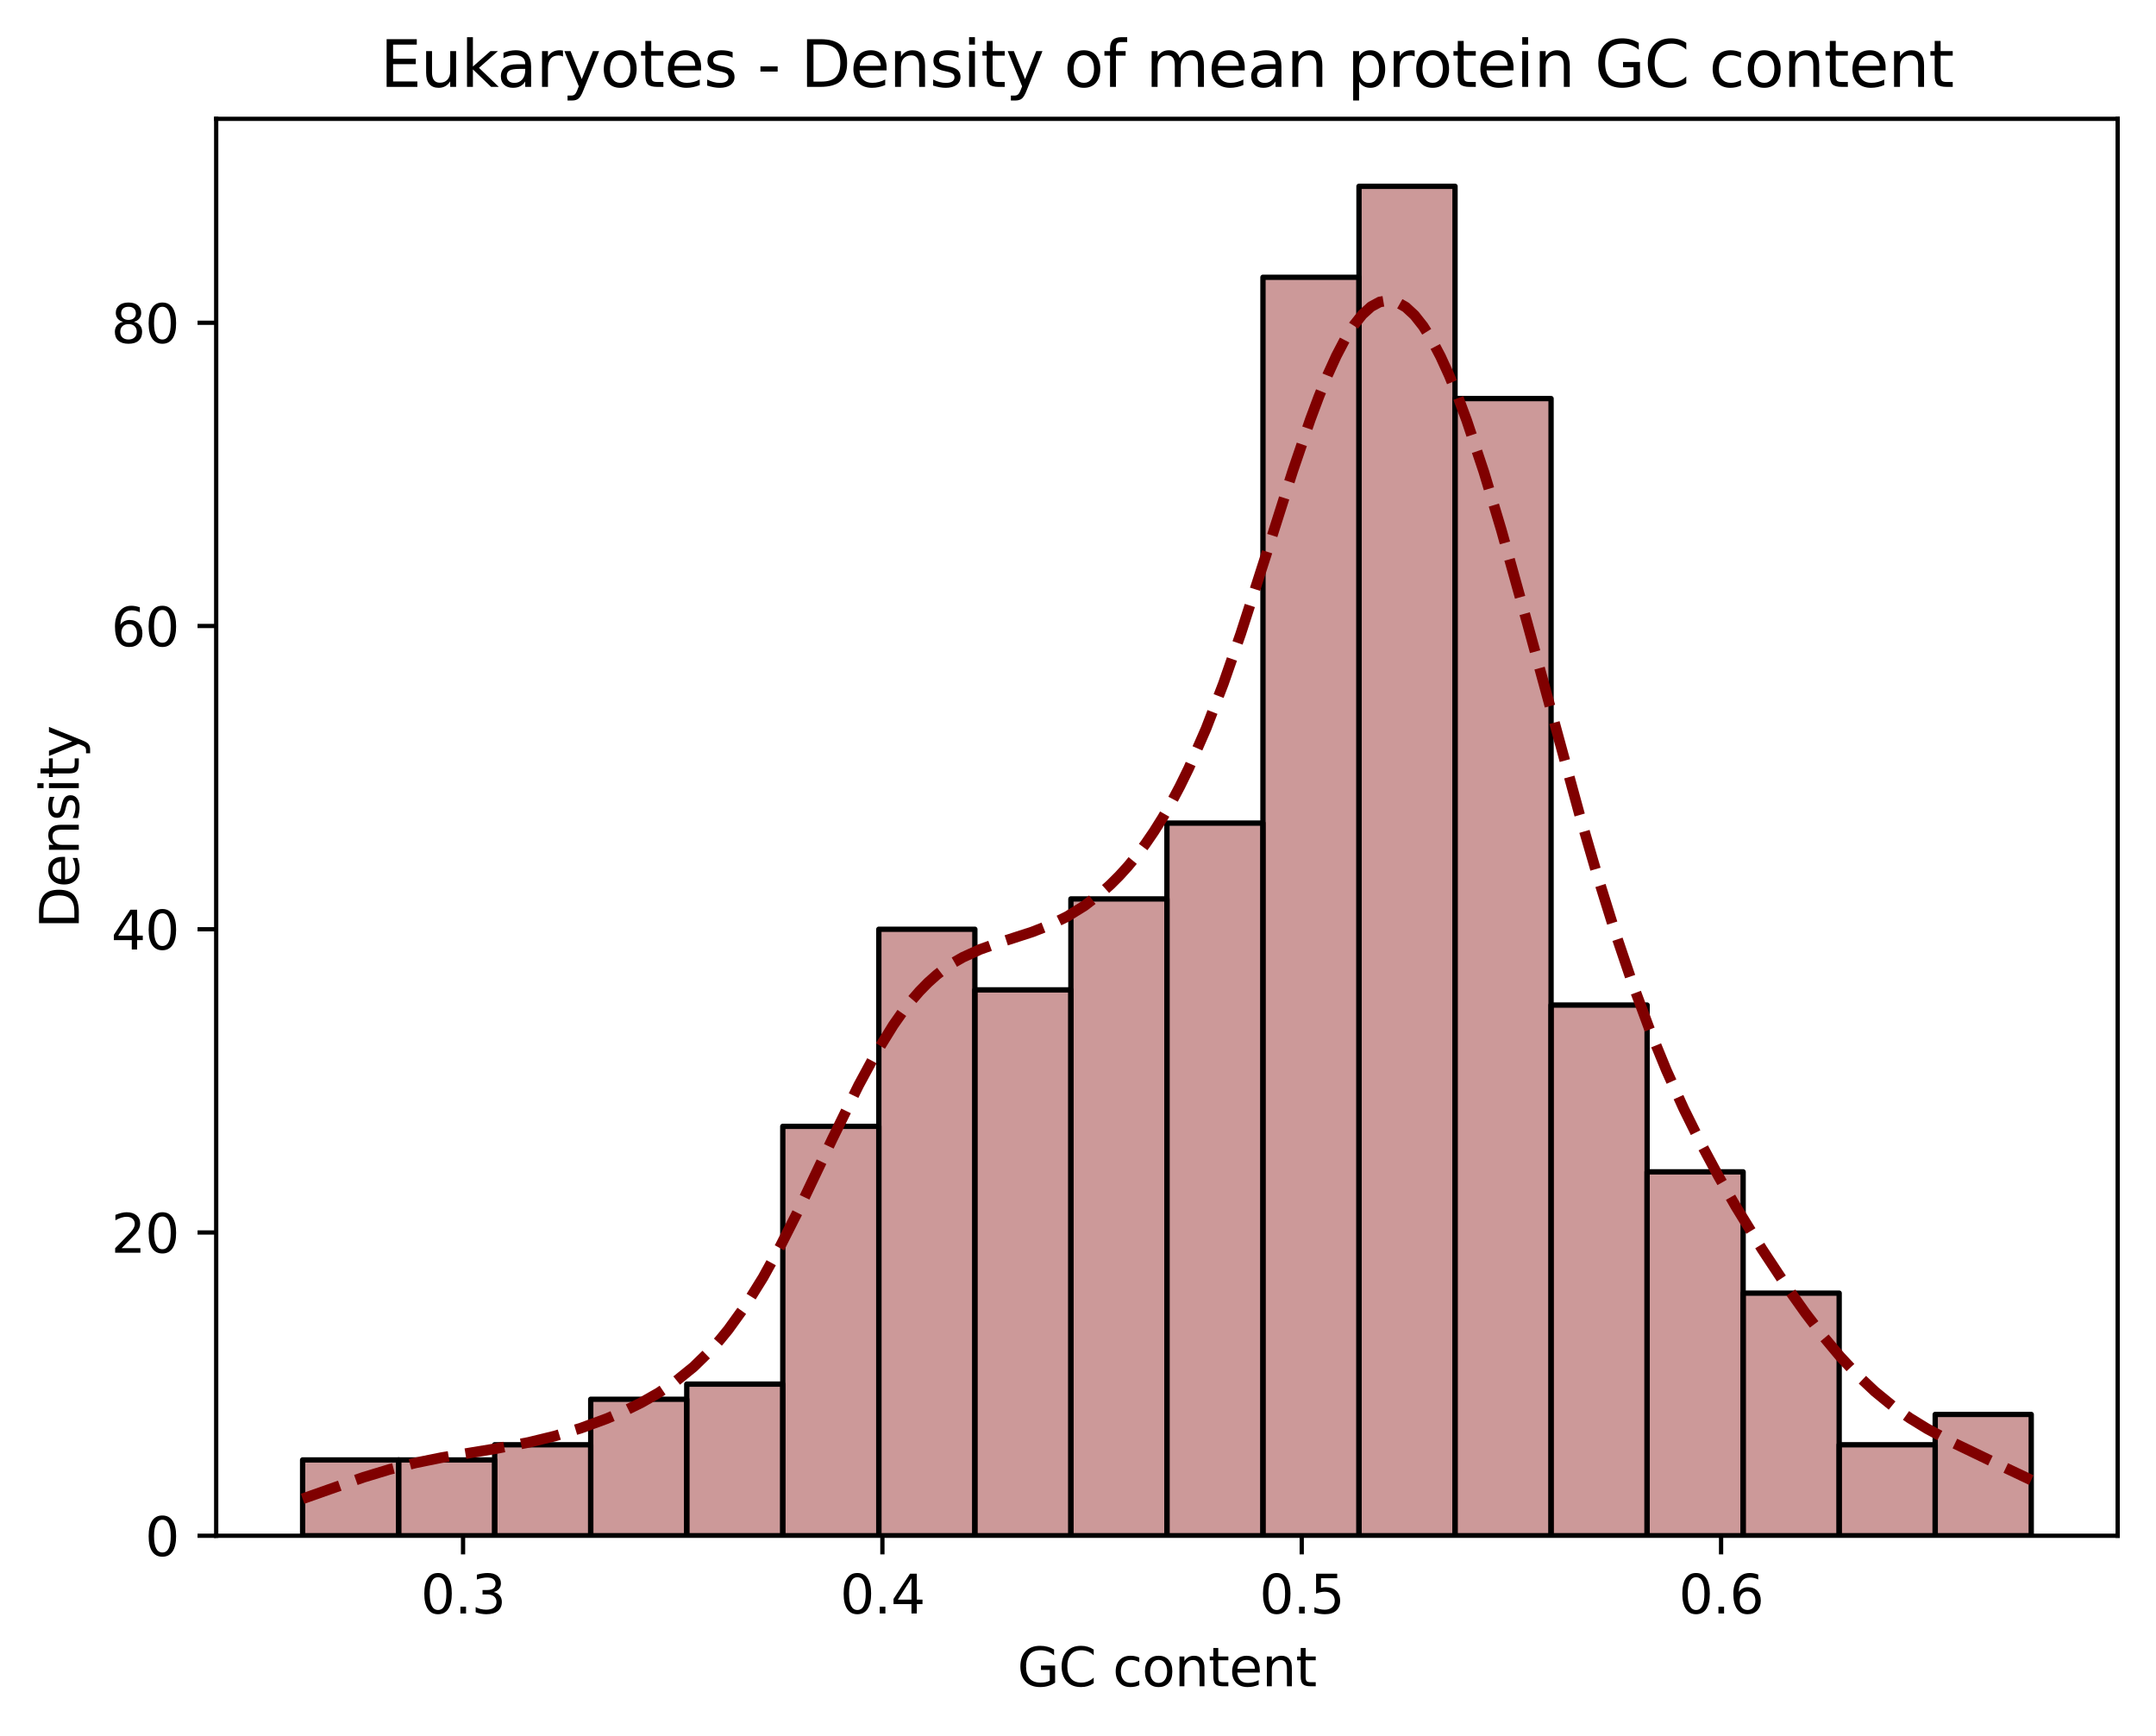 <?xml version="1.0" encoding="utf-8" standalone="no"?>
<!DOCTYPE svg PUBLIC "-//W3C//DTD SVG 1.1//EN"
  "http://www.w3.org/Graphics/SVG/1.1/DTD/svg11.dtd">
<svg xmlns:xlink="http://www.w3.org/1999/xlink" width="404.923pt" height="325.986pt" viewBox="0 0 404.923 325.986" xmlns="http://www.w3.org/2000/svg" version="1.1">
 <defs>
  <style type="text/css">*{stroke-linejoin: round; stroke-linecap: butt}</style>
 </defs>
 <g id="figure_1">
  <g id="patch_1">
   <path d="M 0 325.986 
L 404.923 325.986 
L 404.923 0 
L 0 0 
z
" style="fill: #ffffff"/>
  </g>
  <g id="axes_1">
   <g id="patch_2">
    <path d="M 40.603 288.43 
L 397.723 288.43 
L 397.723 22.318 
L 40.603 22.318 
z
" style="fill: #ffffff"/>
   </g>
   <g id="patch_3">
    <path d="M 56.836 288.43 
L 74.872 288.43 
L 74.872 274.192 
L 56.836 274.192 
z
" clip-path="url(#p8435bfc934)" style="fill: #800000; fill-opacity: 0.4; stroke: #000000; stroke-linejoin: miter"/>
   </g>
   <g id="patch_4">
    <path d="M 74.872 288.43 
L 92.909 288.43 
L 92.909 274.192 
L 74.872 274.192 
z
" clip-path="url(#p8435bfc934)" style="fill: #800000; fill-opacity: 0.4; stroke: #000000; stroke-linejoin: miter"/>
   </g>
   <g id="patch_5">
    <path d="M 92.909 288.43 
L 110.945 288.43 
L 110.945 271.344 
L 92.909 271.344 
z
" clip-path="url(#p8435bfc934)" style="fill: #800000; fill-opacity: 0.4; stroke: #000000; stroke-linejoin: miter"/>
   </g>
   <g id="patch_6">
    <path d="M 110.945 288.43 
L 128.981 288.43 
L 128.981 262.801 
L 110.945 262.801 
z
" clip-path="url(#p8435bfc934)" style="fill: #800000; fill-opacity: 0.4; stroke: #000000; stroke-linejoin: miter"/>
   </g>
   <g id="patch_7">
    <path d="M 128.981 288.43 
L 147.018 288.43 
L 147.018 259.954 
L 128.981 259.954 
z
" clip-path="url(#p8435bfc934)" style="fill: #800000; fill-opacity: 0.4; stroke: #000000; stroke-linejoin: miter"/>
   </g>
   <g id="patch_8">
    <path d="M 147.018 288.43 
L 165.054 288.43 
L 165.054 211.544 
L 147.018 211.544 
z
" clip-path="url(#p8435bfc934)" style="fill: #800000; fill-opacity: 0.4; stroke: #000000; stroke-linejoin: miter"/>
   </g>
   <g id="patch_9">
    <path d="M 165.054 288.43 
L 183.09 288.43 
L 183.09 174.525 
L 165.054 174.525 
z
" clip-path="url(#p8435bfc934)" style="fill: #800000; fill-opacity: 0.4; stroke: #000000; stroke-linejoin: miter"/>
   </g>
   <g id="patch_10">
    <path d="M 183.09 288.43 
L 201.127 288.43 
L 201.127 185.915 
L 183.09 185.915 
z
" clip-path="url(#p8435bfc934)" style="fill: #800000; fill-opacity: 0.4; stroke: #000000; stroke-linejoin: miter"/>
   </g>
   <g id="patch_11">
    <path d="M 201.127 288.43 
L 219.163 288.43 
L 219.163 168.829 
L 201.127 168.829 
z
" clip-path="url(#p8435bfc934)" style="fill: #800000; fill-opacity: 0.4; stroke: #000000; stroke-linejoin: miter"/>
   </g>
   <g id="patch_12">
    <path d="M 219.163 288.43 
L 237.199 288.43 
L 237.199 154.591 
L 219.163 154.591 
z
" clip-path="url(#p8435bfc934)" style="fill: #800000; fill-opacity: 0.4; stroke: #000000; stroke-linejoin: miter"/>
   </g>
   <g id="patch_13">
    <path d="M 237.199 288.43 
L 255.236 288.43 
L 255.236 52.076 
L 237.199 52.076 
z
" clip-path="url(#p8435bfc934)" style="fill: #800000; fill-opacity: 0.4; stroke: #000000; stroke-linejoin: miter"/>
   </g>
   <g id="patch_14">
    <path d="M 255.236 288.43 
L 273.272 288.43 
L 273.272 34.99 
L 255.236 34.99 
z
" clip-path="url(#p8435bfc934)" style="fill: #800000; fill-opacity: 0.4; stroke: #000000; stroke-linejoin: miter"/>
   </g>
   <g id="patch_15">
    <path d="M 273.272 288.43 
L 291.309 288.43 
L 291.309 74.857 
L 273.272 74.857 
z
" clip-path="url(#p8435bfc934)" style="fill: #800000; fill-opacity: 0.4; stroke: #000000; stroke-linejoin: miter"/>
   </g>
   <g id="patch_16">
    <path d="M 291.309 288.43 
L 309.345 288.43 
L 309.345 188.763 
L 291.309 188.763 
z
" clip-path="url(#p8435bfc934)" style="fill: #800000; fill-opacity: 0.4; stroke: #000000; stroke-linejoin: miter"/>
   </g>
   <g id="patch_17">
    <path d="M 309.345 288.43 
L 327.381 288.43 
L 327.381 220.087 
L 309.345 220.087 
z
" clip-path="url(#p8435bfc934)" style="fill: #800000; fill-opacity: 0.4; stroke: #000000; stroke-linejoin: miter"/>
   </g>
   <g id="patch_18">
    <path d="M 327.381 288.43 
L 345.418 288.43 
L 345.418 242.868 
L 327.381 242.868 
z
" clip-path="url(#p8435bfc934)" style="fill: #800000; fill-opacity: 0.4; stroke: #000000; stroke-linejoin: miter"/>
   </g>
   <g id="patch_19">
    <path d="M 345.418 288.43 
L 363.454 288.43 
L 363.454 271.344 
L 345.418 271.344 
z
" clip-path="url(#p8435bfc934)" style="fill: #800000; fill-opacity: 0.4; stroke: #000000; stroke-linejoin: miter"/>
   </g>
   <g id="patch_20">
    <path d="M 363.454 288.43 
L 381.49 288.43 
L 381.49 265.649 
L 363.454 265.649 
z
" clip-path="url(#p8435bfc934)" style="fill: #800000; fill-opacity: 0.4; stroke: #000000; stroke-linejoin: miter"/>
   </g>
   <g id="matplotlib.axis_1">
    <g id="xtick_1">
     <g id="line2d_1">
      <defs>
       <path id="mf0ada4ff5f" d="M 0 0 
L 0 3.5 
" style="stroke: #000000; stroke-width: 0.8"/>
      </defs>
      <g>
       <use xlink:href="#mf0ada4ff5f" x="86.967" y="288.43" style="stroke: #000000; stroke-width: 0.8"/>
      </g>
     </g>
     <g id="text_1">
      <!-- 0.3 -->
      <g transform="translate(79.016 303.029) scale(0.1 -0.1)">
       <defs>
        <path id="DejaVuSans-30" d="M 2034 4250 
Q 1547 4250 1301 3770 
Q 1056 3291 1056 2328 
Q 1056 1369 1301 889 
Q 1547 409 2034 409 
Q 2525 409 2770 889 
Q 3016 1369 3016 2328 
Q 3016 3291 2770 3770 
Q 2525 4250 2034 4250 
z
M 2034 4750 
Q 2819 4750 3233 4129 
Q 3647 3509 3647 2328 
Q 3647 1150 3233 529 
Q 2819 -91 2034 -91 
Q 1250 -91 836 529 
Q 422 1150 422 2328 
Q 422 3509 836 4129 
Q 1250 4750 2034 4750 
z
" transform="scale(0.016)"/>
        <path id="DejaVuSans-2e" d="M 684 794 
L 1344 794 
L 1344 0 
L 684 0 
L 684 794 
z
" transform="scale(0.016)"/>
        <path id="DejaVuSans-33" d="M 2597 2516 
Q 3050 2419 3304 2112 
Q 3559 1806 3559 1356 
Q 3559 666 3084 287 
Q 2609 -91 1734 -91 
Q 1441 -91 1130 -33 
Q 819 25 488 141 
L 488 750 
Q 750 597 1062 519 
Q 1375 441 1716 441 
Q 2309 441 2620 675 
Q 2931 909 2931 1356 
Q 2931 1769 2642 2001 
Q 2353 2234 1838 2234 
L 1294 2234 
L 1294 2753 
L 1863 2753 
Q 2328 2753 2575 2939 
Q 2822 3125 2822 3475 
Q 2822 3834 2567 4026 
Q 2313 4219 1838 4219 
Q 1578 4219 1281 4162 
Q 984 4106 628 3988 
L 628 4550 
Q 988 4650 1302 4700 
Q 1616 4750 1894 4750 
Q 2613 4750 3031 4423 
Q 3450 4097 3450 3541 
Q 3450 3153 3228 2886 
Q 3006 2619 2597 2516 
z
" transform="scale(0.016)"/>
       </defs>
       <use xlink:href="#DejaVuSans-30"/>
       <use xlink:href="#DejaVuSans-2e" x="63.623"/>
       <use xlink:href="#DejaVuSans-33" x="95.41"/>
      </g>
     </g>
    </g>
    <g id="xtick_2">
     <g id="line2d_2">
      <g>
       <use xlink:href="#mf0ada4ff5f" x="165.725" y="288.43" style="stroke: #000000; stroke-width: 0.8"/>
      </g>
     </g>
     <g id="text_2">
      <!-- 0.4 -->
      <g transform="translate(157.773 303.029) scale(0.1 -0.1)">
       <defs>
        <path id="DejaVuSans-34" d="M 2419 4116 
L 825 1625 
L 2419 1625 
L 2419 4116 
z
M 2253 4666 
L 3047 4666 
L 3047 1625 
L 3713 1625 
L 3713 1100 
L 3047 1100 
L 3047 0 
L 2419 0 
L 2419 1100 
L 313 1100 
L 313 1709 
L 2253 4666 
z
" transform="scale(0.016)"/>
       </defs>
       <use xlink:href="#DejaVuSans-30"/>
       <use xlink:href="#DejaVuSans-2e" x="63.623"/>
       <use xlink:href="#DejaVuSans-34" x="95.41"/>
      </g>
     </g>
    </g>
    <g id="xtick_3">
     <g id="line2d_3">
      <g>
       <use xlink:href="#mf0ada4ff5f" x="244.482" y="288.43" style="stroke: #000000; stroke-width: 0.8"/>
      </g>
     </g>
     <g id="text_3">
      <!-- 0.5 -->
      <g transform="translate(236.531 303.029) scale(0.1 -0.1)">
       <defs>
        <path id="DejaVuSans-35" d="M 691 4666 
L 3169 4666 
L 3169 4134 
L 1269 4134 
L 1269 2991 
Q 1406 3038 1543 3061 
Q 1681 3084 1819 3084 
Q 2600 3084 3056 2656 
Q 3513 2228 3513 1497 
Q 3513 744 3044 326 
Q 2575 -91 1722 -91 
Q 1428 -91 1123 -41 
Q 819 9 494 109 
L 494 744 
Q 775 591 1075 516 
Q 1375 441 1709 441 
Q 2250 441 2565 725 
Q 2881 1009 2881 1497 
Q 2881 1984 2565 2268 
Q 2250 2553 1709 2553 
Q 1456 2553 1204 2497 
Q 953 2441 691 2322 
L 691 4666 
z
" transform="scale(0.016)"/>
       </defs>
       <use xlink:href="#DejaVuSans-30"/>
       <use xlink:href="#DejaVuSans-2e" x="63.623"/>
       <use xlink:href="#DejaVuSans-35" x="95.41"/>
      </g>
     </g>
    </g>
    <g id="xtick_4">
     <g id="line2d_4">
      <g>
       <use xlink:href="#mf0ada4ff5f" x="323.24" y="288.43" style="stroke: #000000; stroke-width: 0.8"/>
      </g>
     </g>
     <g id="text_4">
      <!-- 0.6 -->
      <g transform="translate(315.288 303.029) scale(0.1 -0.1)">
       <defs>
        <path id="DejaVuSans-36" d="M 2113 2584 
Q 1688 2584 1439 2293 
Q 1191 2003 1191 1497 
Q 1191 994 1439 701 
Q 1688 409 2113 409 
Q 2538 409 2786 701 
Q 3034 994 3034 1497 
Q 3034 2003 2786 2293 
Q 2538 2584 2113 2584 
z
M 3366 4563 
L 3366 3988 
Q 3128 4100 2886 4159 
Q 2644 4219 2406 4219 
Q 1781 4219 1451 3797 
Q 1122 3375 1075 2522 
Q 1259 2794 1537 2939 
Q 1816 3084 2150 3084 
Q 2853 3084 3261 2657 
Q 3669 2231 3669 1497 
Q 3669 778 3244 343 
Q 2819 -91 2113 -91 
Q 1303 -91 875 529 
Q 447 1150 447 2328 
Q 447 3434 972 4092 
Q 1497 4750 2381 4750 
Q 2619 4750 2861 4703 
Q 3103 4656 3366 4563 
z
" transform="scale(0.016)"/>
       </defs>
       <use xlink:href="#DejaVuSans-30"/>
       <use xlink:href="#DejaVuSans-2e" x="63.623"/>
       <use xlink:href="#DejaVuSans-36" x="95.41"/>
      </g>
     </g>
    </g>
    <g id="text_5">
     <!-- GC content -->
     <g transform="translate(191.065 316.707) scale(0.1 -0.1)">
      <defs>
       <path id="DejaVuSans-47" d="M 3809 666 
L 3809 1919 
L 2778 1919 
L 2778 2438 
L 4434 2438 
L 4434 434 
Q 4069 175 3628 42 
Q 3188 -91 2688 -91 
Q 1594 -91 976 548 
Q 359 1188 359 2328 
Q 359 3472 976 4111 
Q 1594 4750 2688 4750 
Q 3144 4750 3555 4637 
Q 3966 4525 4313 4306 
L 4313 3634 
Q 3963 3931 3569 4081 
Q 3175 4231 2741 4231 
Q 1884 4231 1454 3753 
Q 1025 3275 1025 2328 
Q 1025 1384 1454 906 
Q 1884 428 2741 428 
Q 3075 428 3337 486 
Q 3600 544 3809 666 
z
" transform="scale(0.016)"/>
       <path id="DejaVuSans-43" d="M 4122 4306 
L 4122 3641 
Q 3803 3938 3442 4084 
Q 3081 4231 2675 4231 
Q 1875 4231 1450 3742 
Q 1025 3253 1025 2328 
Q 1025 1406 1450 917 
Q 1875 428 2675 428 
Q 3081 428 3442 575 
Q 3803 722 4122 1019 
L 4122 359 
Q 3791 134 3420 21 
Q 3050 -91 2638 -91 
Q 1578 -91 968 557 
Q 359 1206 359 2328 
Q 359 3453 968 4101 
Q 1578 4750 2638 4750 
Q 3056 4750 3426 4639 
Q 3797 4528 4122 4306 
z
" transform="scale(0.016)"/>
       <path id="DejaVuSans-20" transform="scale(0.016)"/>
       <path id="DejaVuSans-63" d="M 3122 3366 
L 3122 2828 
Q 2878 2963 2633 3030 
Q 2388 3097 2138 3097 
Q 1578 3097 1268 2742 
Q 959 2388 959 1747 
Q 959 1106 1268 751 
Q 1578 397 2138 397 
Q 2388 397 2633 464 
Q 2878 531 3122 666 
L 3122 134 
Q 2881 22 2623 -34 
Q 2366 -91 2075 -91 
Q 1284 -91 818 406 
Q 353 903 353 1747 
Q 353 2603 823 3093 
Q 1294 3584 2113 3584 
Q 2378 3584 2631 3529 
Q 2884 3475 3122 3366 
z
" transform="scale(0.016)"/>
       <path id="DejaVuSans-6f" d="M 1959 3097 
Q 1497 3097 1228 2736 
Q 959 2375 959 1747 
Q 959 1119 1226 758 
Q 1494 397 1959 397 
Q 2419 397 2687 759 
Q 2956 1122 2956 1747 
Q 2956 2369 2687 2733 
Q 2419 3097 1959 3097 
z
M 1959 3584 
Q 2709 3584 3137 3096 
Q 3566 2609 3566 1747 
Q 3566 888 3137 398 
Q 2709 -91 1959 -91 
Q 1206 -91 779 398 
Q 353 888 353 1747 
Q 353 2609 779 3096 
Q 1206 3584 1959 3584 
z
" transform="scale(0.016)"/>
       <path id="DejaVuSans-6e" d="M 3513 2113 
L 3513 0 
L 2938 0 
L 2938 2094 
Q 2938 2591 2744 2837 
Q 2550 3084 2163 3084 
Q 1697 3084 1428 2787 
Q 1159 2491 1159 1978 
L 1159 0 
L 581 0 
L 581 3500 
L 1159 3500 
L 1159 2956 
Q 1366 3272 1645 3428 
Q 1925 3584 2291 3584 
Q 2894 3584 3203 3211 
Q 3513 2838 3513 2113 
z
" transform="scale(0.016)"/>
       <path id="DejaVuSans-74" d="M 1172 4494 
L 1172 3500 
L 2356 3500 
L 2356 3053 
L 1172 3053 
L 1172 1153 
Q 1172 725 1289 603 
Q 1406 481 1766 481 
L 2356 481 
L 2356 0 
L 1766 0 
Q 1100 0 847 248 
Q 594 497 594 1153 
L 594 3053 
L 172 3053 
L 172 3500 
L 594 3500 
L 594 4494 
L 1172 4494 
z
" transform="scale(0.016)"/>
       <path id="DejaVuSans-65" d="M 3597 1894 
L 3597 1613 
L 953 1613 
Q 991 1019 1311 708 
Q 1631 397 2203 397 
Q 2534 397 2845 478 
Q 3156 559 3463 722 
L 3463 178 
Q 3153 47 2828 -22 
Q 2503 -91 2169 -91 
Q 1331 -91 842 396 
Q 353 884 353 1716 
Q 353 2575 817 3079 
Q 1281 3584 2069 3584 
Q 2775 3584 3186 3129 
Q 3597 2675 3597 1894 
z
M 3022 2063 
Q 3016 2534 2758 2815 
Q 2500 3097 2075 3097 
Q 1594 3097 1305 2825 
Q 1016 2553 972 2059 
L 3022 2063 
z
" transform="scale(0.016)"/>
      </defs>
      <use xlink:href="#DejaVuSans-47"/>
      <use xlink:href="#DejaVuSans-43" x="77.49"/>
      <use xlink:href="#DejaVuSans-20" x="147.314"/>
      <use xlink:href="#DejaVuSans-63" x="179.102"/>
      <use xlink:href="#DejaVuSans-6f" x="234.082"/>
      <use xlink:href="#DejaVuSans-6e" x="295.264"/>
      <use xlink:href="#DejaVuSans-74" x="358.643"/>
      <use xlink:href="#DejaVuSans-65" x="397.852"/>
      <use xlink:href="#DejaVuSans-6e" x="459.375"/>
      <use xlink:href="#DejaVuSans-74" x="522.754"/>
     </g>
    </g>
   </g>
   <g id="matplotlib.axis_2">
    <g id="ytick_1">
     <g id="line2d_5">
      <defs>
       <path id="mb5b41196e4" d="M 0 0 
L -3.5 0 
" style="stroke: #000000; stroke-width: 0.8"/>
      </defs>
      <g>
       <use xlink:href="#mb5b41196e4" x="40.603" y="288.43" style="stroke: #000000; stroke-width: 0.8"/>
      </g>
     </g>
     <g id="text_6">
      <!-- 0 -->
      <g transform="translate(27.241 292.229) scale(0.1 -0.1)">
       <use xlink:href="#DejaVuSans-30"/>
      </g>
     </g>
    </g>
    <g id="ytick_2">
     <g id="line2d_6">
      <g>
       <use xlink:href="#mb5b41196e4" x="40.603" y="231.477" style="stroke: #000000; stroke-width: 0.8"/>
      </g>
     </g>
     <g id="text_7">
      <!-- 20 -->
      <g transform="translate(20.878 235.277) scale(0.1 -0.1)">
       <defs>
        <path id="DejaVuSans-32" d="M 1228 531 
L 3431 531 
L 3431 0 
L 469 0 
L 469 531 
Q 828 903 1448 1529 
Q 2069 2156 2228 2338 
Q 2531 2678 2651 2914 
Q 2772 3150 2772 3378 
Q 2772 3750 2511 3984 
Q 2250 4219 1831 4219 
Q 1534 4219 1204 4116 
Q 875 4013 500 3803 
L 500 4441 
Q 881 4594 1212 4672 
Q 1544 4750 1819 4750 
Q 2544 4750 2975 4387 
Q 3406 4025 3406 3419 
Q 3406 3131 3298 2873 
Q 3191 2616 2906 2266 
Q 2828 2175 2409 1742 
Q 1991 1309 1228 531 
z
" transform="scale(0.016)"/>
       </defs>
       <use xlink:href="#DejaVuSans-32"/>
       <use xlink:href="#DejaVuSans-30" x="63.623"/>
      </g>
     </g>
    </g>
    <g id="ytick_3">
     <g id="line2d_7">
      <g>
       <use xlink:href="#mb5b41196e4" x="40.603" y="174.525" style="stroke: #000000; stroke-width: 0.8"/>
      </g>
     </g>
     <g id="text_8">
      <!-- 40 -->
      <g transform="translate(20.878 178.324) scale(0.1 -0.1)">
       <use xlink:href="#DejaVuSans-34"/>
       <use xlink:href="#DejaVuSans-30" x="63.623"/>
      </g>
     </g>
    </g>
    <g id="ytick_4">
     <g id="line2d_8">
      <g>
       <use xlink:href="#mb5b41196e4" x="40.603" y="117.572" style="stroke: #000000; stroke-width: 0.8"/>
      </g>
     </g>
     <g id="text_9">
      <!-- 60 -->
      <g transform="translate(20.878 121.371) scale(0.1 -0.1)">
       <use xlink:href="#DejaVuSans-36"/>
       <use xlink:href="#DejaVuSans-30" x="63.623"/>
      </g>
     </g>
    </g>
    <g id="ytick_5">
     <g id="line2d_9">
      <g>
       <use xlink:href="#mb5b41196e4" x="40.603" y="60.619" style="stroke: #000000; stroke-width: 0.8"/>
      </g>
     </g>
     <g id="text_10">
      <!-- 80 -->
      <g transform="translate(20.878 64.418) scale(0.1 -0.1)">
       <defs>
        <path id="DejaVuSans-38" d="M 2034 2216 
Q 1584 2216 1326 1975 
Q 1069 1734 1069 1313 
Q 1069 891 1326 650 
Q 1584 409 2034 409 
Q 2484 409 2743 651 
Q 3003 894 3003 1313 
Q 3003 1734 2745 1975 
Q 2488 2216 2034 2216 
z
M 1403 2484 
Q 997 2584 770 2862 
Q 544 3141 544 3541 
Q 544 4100 942 4425 
Q 1341 4750 2034 4750 
Q 2731 4750 3128 4425 
Q 3525 4100 3525 3541 
Q 3525 3141 3298 2862 
Q 3072 2584 2669 2484 
Q 3125 2378 3379 2068 
Q 3634 1759 3634 1313 
Q 3634 634 3220 271 
Q 2806 -91 2034 -91 
Q 1263 -91 848 271 
Q 434 634 434 1313 
Q 434 1759 690 2068 
Q 947 2378 1403 2484 
z
M 1172 3481 
Q 1172 3119 1398 2916 
Q 1625 2713 2034 2713 
Q 2441 2713 2670 2916 
Q 2900 3119 2900 3481 
Q 2900 3844 2670 4047 
Q 2441 4250 2034 4250 
Q 1625 4250 1398 4047 
Q 1172 3844 1172 3481 
z
" transform="scale(0.016)"/>
       </defs>
       <use xlink:href="#DejaVuSans-38"/>
       <use xlink:href="#DejaVuSans-30" x="63.623"/>
      </g>
     </g>
    </g>
    <g id="text_11">
     <!-- Density -->
     <g transform="translate(14.798 174.383) rotate(-90) scale(0.1 -0.1)">
      <defs>
       <path id="DejaVuSans-44" d="M 1259 4147 
L 1259 519 
L 2022 519 
Q 2988 519 3436 956 
Q 3884 1394 3884 2338 
Q 3884 3275 3436 3711 
Q 2988 4147 2022 4147 
L 1259 4147 
z
M 628 4666 
L 1925 4666 
Q 3281 4666 3915 4102 
Q 4550 3538 4550 2338 
Q 4550 1131 3912 565 
Q 3275 0 1925 0 
L 628 0 
L 628 4666 
z
" transform="scale(0.016)"/>
       <path id="DejaVuSans-73" d="M 2834 3397 
L 2834 2853 
Q 2591 2978 2328 3040 
Q 2066 3103 1784 3103 
Q 1356 3103 1142 2972 
Q 928 2841 928 2578 
Q 928 2378 1081 2264 
Q 1234 2150 1697 2047 
L 1894 2003 
Q 2506 1872 2764 1633 
Q 3022 1394 3022 966 
Q 3022 478 2636 193 
Q 2250 -91 1575 -91 
Q 1294 -91 989 -36 
Q 684 19 347 128 
L 347 722 
Q 666 556 975 473 
Q 1284 391 1588 391 
Q 1994 391 2212 530 
Q 2431 669 2431 922 
Q 2431 1156 2273 1281 
Q 2116 1406 1581 1522 
L 1381 1569 
Q 847 1681 609 1914 
Q 372 2147 372 2553 
Q 372 3047 722 3315 
Q 1072 3584 1716 3584 
Q 2034 3584 2315 3537 
Q 2597 3491 2834 3397 
z
" transform="scale(0.016)"/>
       <path id="DejaVuSans-69" d="M 603 3500 
L 1178 3500 
L 1178 0 
L 603 0 
L 603 3500 
z
M 603 4863 
L 1178 4863 
L 1178 4134 
L 603 4134 
L 603 4863 
z
" transform="scale(0.016)"/>
       <path id="DejaVuSans-79" d="M 2059 -325 
Q 1816 -950 1584 -1140 
Q 1353 -1331 966 -1331 
L 506 -1331 
L 506 -850 
L 844 -850 
Q 1081 -850 1212 -737 
Q 1344 -625 1503 -206 
L 1606 56 
L 191 3500 
L 800 3500 
L 1894 763 
L 2988 3500 
L 3597 3500 
L 2059 -325 
z
" transform="scale(0.016)"/>
      </defs>
      <use xlink:href="#DejaVuSans-44"/>
      <use xlink:href="#DejaVuSans-65" x="77.002"/>
      <use xlink:href="#DejaVuSans-6e" x="138.525"/>
      <use xlink:href="#DejaVuSans-73" x="201.904"/>
      <use xlink:href="#DejaVuSans-69" x="254.004"/>
      <use xlink:href="#DejaVuSans-74" x="281.787"/>
      <use xlink:href="#DejaVuSans-79" x="320.996"/>
     </g>
    </g>
   </g>
   <g id="line2d_10">
    <path d="M 56.836 281.49 
L 68.256 277.461 
L 73.15 275.977 
L 78.044 274.746 
L 82.939 273.757 
L 92.727 272.139 
L 99.253 270.908 
L 104.147 269.719 
L 109.042 268.239 
L 113.936 266.44 
L 117.199 265.037 
L 120.462 263.432 
L 123.724 261.569 
L 126.987 259.366 
L 130.25 256.726 
L 133.513 253.541 
L 135.144 251.714 
L 136.776 249.718 
L 140.039 245.189 
L 143.302 239.942 
L 146.564 234.027 
L 149.827 227.567 
L 156.353 213.839 
L 161.247 203.851 
L 164.51 197.822 
L 167.773 192.53 
L 169.405 190.201 
L 171.036 188.093 
L 172.667 186.207 
L 174.299 184.54 
L 175.93 183.081 
L 177.562 181.816 
L 179.193 180.729 
L 180.825 179.797 
L 184.087 178.305 
L 187.35 177.142 
L 193.876 175.027 
L 197.139 173.745 
L 200.402 172.143 
L 203.665 170.125 
L 206.927 167.609 
L 208.559 166.138 
L 210.19 164.51 
L 211.822 162.715 
L 213.453 160.738 
L 215.085 158.566 
L 216.716 156.186 
L 218.347 153.584 
L 219.979 150.747 
L 221.61 147.663 
L 223.242 144.325 
L 226.505 136.868 
L 229.767 128.391 
L 233.03 119.011 
L 237.925 103.794 
L 242.819 88.378 
L 246.082 78.814 
L 247.713 74.445 
L 249.345 70.437 
L 250.976 66.846 
L 252.607 63.726 
L 254.239 61.121 
L 255.87 59.067 
L 257.502 57.591 
L 259.133 56.711 
L 260.765 56.436 
L 262.396 56.765 
L 264.027 57.691 
L 265.659 59.198 
L 267.29 61.264 
L 268.922 63.863 
L 270.553 66.963 
L 272.185 70.529 
L 273.816 74.525 
L 275.447 78.911 
L 278.71 88.694 
L 281.973 99.547 
L 286.867 117.111 
L 296.656 152.975 
L 299.919 164.154 
L 303.182 174.618 
L 306.445 184.265 
L 309.707 193.058 
L 312.97 201.026 
L 316.233 208.25 
L 319.496 214.841 
L 322.759 220.924 
L 326.022 226.614 
L 330.916 234.589 
L 335.81 241.994 
L 339.073 246.591 
L 342.336 250.866 
L 345.599 254.771 
L 348.862 258.267 
L 352.125 261.342 
L 355.388 264.011 
L 358.65 266.317 
L 361.913 268.325 
L 366.808 270.948 
L 374.965 274.875 
L 381.49 277.976 
L 381.49 277.976 
" clip-path="url(#p8435bfc934)" style="fill: none; stroke-dasharray: 7.4,3.2; stroke-dashoffset: 0; stroke: #800000; stroke-width: 2"/>
   </g>
   <g id="patch_21">
    <path d="M 40.603 288.43 
L 40.603 22.318 
" style="fill: none; stroke: #000000; stroke-width: 0.8; stroke-linejoin: miter; stroke-linecap: square"/>
   </g>
   <g id="patch_22">
    <path d="M 397.723 288.43 
L 397.723 22.318 
" style="fill: none; stroke: #000000; stroke-width: 0.8; stroke-linejoin: miter; stroke-linecap: square"/>
   </g>
   <g id="patch_23">
    <path d="M 40.603 288.43 
L 397.723 288.43 
" style="fill: none; stroke: #000000; stroke-width: 0.8; stroke-linejoin: miter; stroke-linecap: square"/>
   </g>
   <g id="patch_24">
    <path d="M 40.603 22.318 
L 397.723 22.318 
" style="fill: none; stroke: #000000; stroke-width: 0.8; stroke-linejoin: miter; stroke-linecap: square"/>
   </g>
   <g id="text_12">
    <!-- Eukaryotes - Density of mean protein GC content -->
    <g transform="translate(71.407 16.318) scale(0.12 -0.12)">
     <defs>
      <path id="DejaVuSans-45" d="M 628 4666 
L 3578 4666 
L 3578 4134 
L 1259 4134 
L 1259 2753 
L 3481 2753 
L 3481 2222 
L 1259 2222 
L 1259 531 
L 3634 531 
L 3634 0 
L 628 0 
L 628 4666 
z
" transform="scale(0.016)"/>
      <path id="DejaVuSans-75" d="M 544 1381 
L 544 3500 
L 1119 3500 
L 1119 1403 
Q 1119 906 1312 657 
Q 1506 409 1894 409 
Q 2359 409 2629 706 
Q 2900 1003 2900 1516 
L 2900 3500 
L 3475 3500 
L 3475 0 
L 2900 0 
L 2900 538 
Q 2691 219 2414 64 
Q 2138 -91 1772 -91 
Q 1169 -91 856 284 
Q 544 659 544 1381 
z
M 1991 3584 
L 1991 3584 
z
" transform="scale(0.016)"/>
      <path id="DejaVuSans-6b" d="M 581 4863 
L 1159 4863 
L 1159 1991 
L 2875 3500 
L 3609 3500 
L 1753 1863 
L 3688 0 
L 2938 0 
L 1159 1709 
L 1159 0 
L 581 0 
L 581 4863 
z
" transform="scale(0.016)"/>
      <path id="DejaVuSans-61" d="M 2194 1759 
Q 1497 1759 1228 1600 
Q 959 1441 959 1056 
Q 959 750 1161 570 
Q 1363 391 1709 391 
Q 2188 391 2477 730 
Q 2766 1069 2766 1631 
L 2766 1759 
L 2194 1759 
z
M 3341 1997 
L 3341 0 
L 2766 0 
L 2766 531 
Q 2569 213 2275 61 
Q 1981 -91 1556 -91 
Q 1019 -91 701 211 
Q 384 513 384 1019 
Q 384 1609 779 1909 
Q 1175 2209 1959 2209 
L 2766 2209 
L 2766 2266 
Q 2766 2663 2505 2880 
Q 2244 3097 1772 3097 
Q 1472 3097 1187 3025 
Q 903 2953 641 2809 
L 641 3341 
Q 956 3463 1253 3523 
Q 1550 3584 1831 3584 
Q 2591 3584 2966 3190 
Q 3341 2797 3341 1997 
z
" transform="scale(0.016)"/>
      <path id="DejaVuSans-72" d="M 2631 2963 
Q 2534 3019 2420 3045 
Q 2306 3072 2169 3072 
Q 1681 3072 1420 2755 
Q 1159 2438 1159 1844 
L 1159 0 
L 581 0 
L 581 3500 
L 1159 3500 
L 1159 2956 
Q 1341 3275 1631 3429 
Q 1922 3584 2338 3584 
Q 2397 3584 2469 3576 
Q 2541 3569 2628 3553 
L 2631 2963 
z
" transform="scale(0.016)"/>
      <path id="DejaVuSans-2d" d="M 313 2009 
L 1997 2009 
L 1997 1497 
L 313 1497 
L 313 2009 
z
" transform="scale(0.016)"/>
      <path id="DejaVuSans-66" d="M 2375 4863 
L 2375 4384 
L 1825 4384 
Q 1516 4384 1395 4259 
Q 1275 4134 1275 3809 
L 1275 3500 
L 2222 3500 
L 2222 3053 
L 1275 3053 
L 1275 0 
L 697 0 
L 697 3053 
L 147 3053 
L 147 3500 
L 697 3500 
L 697 3744 
Q 697 4328 969 4595 
Q 1241 4863 1831 4863 
L 2375 4863 
z
" transform="scale(0.016)"/>
      <path id="DejaVuSans-6d" d="M 3328 2828 
Q 3544 3216 3844 3400 
Q 4144 3584 4550 3584 
Q 5097 3584 5394 3201 
Q 5691 2819 5691 2113 
L 5691 0 
L 5113 0 
L 5113 2094 
Q 5113 2597 4934 2840 
Q 4756 3084 4391 3084 
Q 3944 3084 3684 2787 
Q 3425 2491 3425 1978 
L 3425 0 
L 2847 0 
L 2847 2094 
Q 2847 2600 2669 2842 
Q 2491 3084 2119 3084 
Q 1678 3084 1418 2786 
Q 1159 2488 1159 1978 
L 1159 0 
L 581 0 
L 581 3500 
L 1159 3500 
L 1159 2956 
Q 1356 3278 1631 3431 
Q 1906 3584 2284 3584 
Q 2666 3584 2933 3390 
Q 3200 3197 3328 2828 
z
" transform="scale(0.016)"/>
      <path id="DejaVuSans-70" d="M 1159 525 
L 1159 -1331 
L 581 -1331 
L 581 3500 
L 1159 3500 
L 1159 2969 
Q 1341 3281 1617 3432 
Q 1894 3584 2278 3584 
Q 2916 3584 3314 3078 
Q 3713 2572 3713 1747 
Q 3713 922 3314 415 
Q 2916 -91 2278 -91 
Q 1894 -91 1617 61 
Q 1341 213 1159 525 
z
M 3116 1747 
Q 3116 2381 2855 2742 
Q 2594 3103 2138 3103 
Q 1681 3103 1420 2742 
Q 1159 2381 1159 1747 
Q 1159 1113 1420 752 
Q 1681 391 2138 391 
Q 2594 391 2855 752 
Q 3116 1113 3116 1747 
z
" transform="scale(0.016)"/>
     </defs>
     <use xlink:href="#DejaVuSans-45"/>
     <use xlink:href="#DejaVuSans-75" x="63.184"/>
     <use xlink:href="#DejaVuSans-6b" x="126.562"/>
     <use xlink:href="#DejaVuSans-61" x="182.723"/>
     <use xlink:href="#DejaVuSans-72" x="244.002"/>
     <use xlink:href="#DejaVuSans-79" x="285.115"/>
     <use xlink:href="#DejaVuSans-6f" x="344.295"/>
     <use xlink:href="#DejaVuSans-74" x="405.477"/>
     <use xlink:href="#DejaVuSans-65" x="444.686"/>
     <use xlink:href="#DejaVuSans-73" x="506.209"/>
     <use xlink:href="#DejaVuSans-20" x="558.309"/>
     <use xlink:href="#DejaVuSans-2d" x="590.096"/>
     <use xlink:href="#DejaVuSans-20" x="626.18"/>
     <use xlink:href="#DejaVuSans-44" x="657.967"/>
     <use xlink:href="#DejaVuSans-65" x="734.969"/>
     <use xlink:href="#DejaVuSans-6e" x="796.492"/>
     <use xlink:href="#DejaVuSans-73" x="859.871"/>
     <use xlink:href="#DejaVuSans-69" x="911.971"/>
     <use xlink:href="#DejaVuSans-74" x="939.754"/>
     <use xlink:href="#DejaVuSans-79" x="978.963"/>
     <use xlink:href="#DejaVuSans-20" x="1038.143"/>
     <use xlink:href="#DejaVuSans-6f" x="1069.93"/>
     <use xlink:href="#DejaVuSans-66" x="1131.111"/>
     <use xlink:href="#DejaVuSans-20" x="1166.316"/>
     <use xlink:href="#DejaVuSans-6d" x="1198.104"/>
     <use xlink:href="#DejaVuSans-65" x="1295.516"/>
     <use xlink:href="#DejaVuSans-61" x="1357.039"/>
     <use xlink:href="#DejaVuSans-6e" x="1418.318"/>
     <use xlink:href="#DejaVuSans-20" x="1481.697"/>
     <use xlink:href="#DejaVuSans-70" x="1513.484"/>
     <use xlink:href="#DejaVuSans-72" x="1576.961"/>
     <use xlink:href="#DejaVuSans-6f" x="1615.824"/>
     <use xlink:href="#DejaVuSans-74" x="1677.006"/>
     <use xlink:href="#DejaVuSans-65" x="1716.215"/>
     <use xlink:href="#DejaVuSans-69" x="1777.738"/>
     <use xlink:href="#DejaVuSans-6e" x="1805.521"/>
     <use xlink:href="#DejaVuSans-20" x="1868.9"/>
     <use xlink:href="#DejaVuSans-47" x="1900.688"/>
     <use xlink:href="#DejaVuSans-43" x="1978.178"/>
     <use xlink:href="#DejaVuSans-20" x="2048.002"/>
     <use xlink:href="#DejaVuSans-63" x="2079.789"/>
     <use xlink:href="#DejaVuSans-6f" x="2134.77"/>
     <use xlink:href="#DejaVuSans-6e" x="2195.951"/>
     <use xlink:href="#DejaVuSans-74" x="2259.33"/>
     <use xlink:href="#DejaVuSans-65" x="2298.539"/>
     <use xlink:href="#DejaVuSans-6e" x="2360.062"/>
     <use xlink:href="#DejaVuSans-74" x="2423.441"/>
    </g>
   </g>
  </g>
 </g>
 <defs>
  <clipPath id="p8435bfc934">
   <rect x="40.603" y="22.318" width="357.12" height="266.112"/>
  </clipPath>
 </defs>
</svg>
